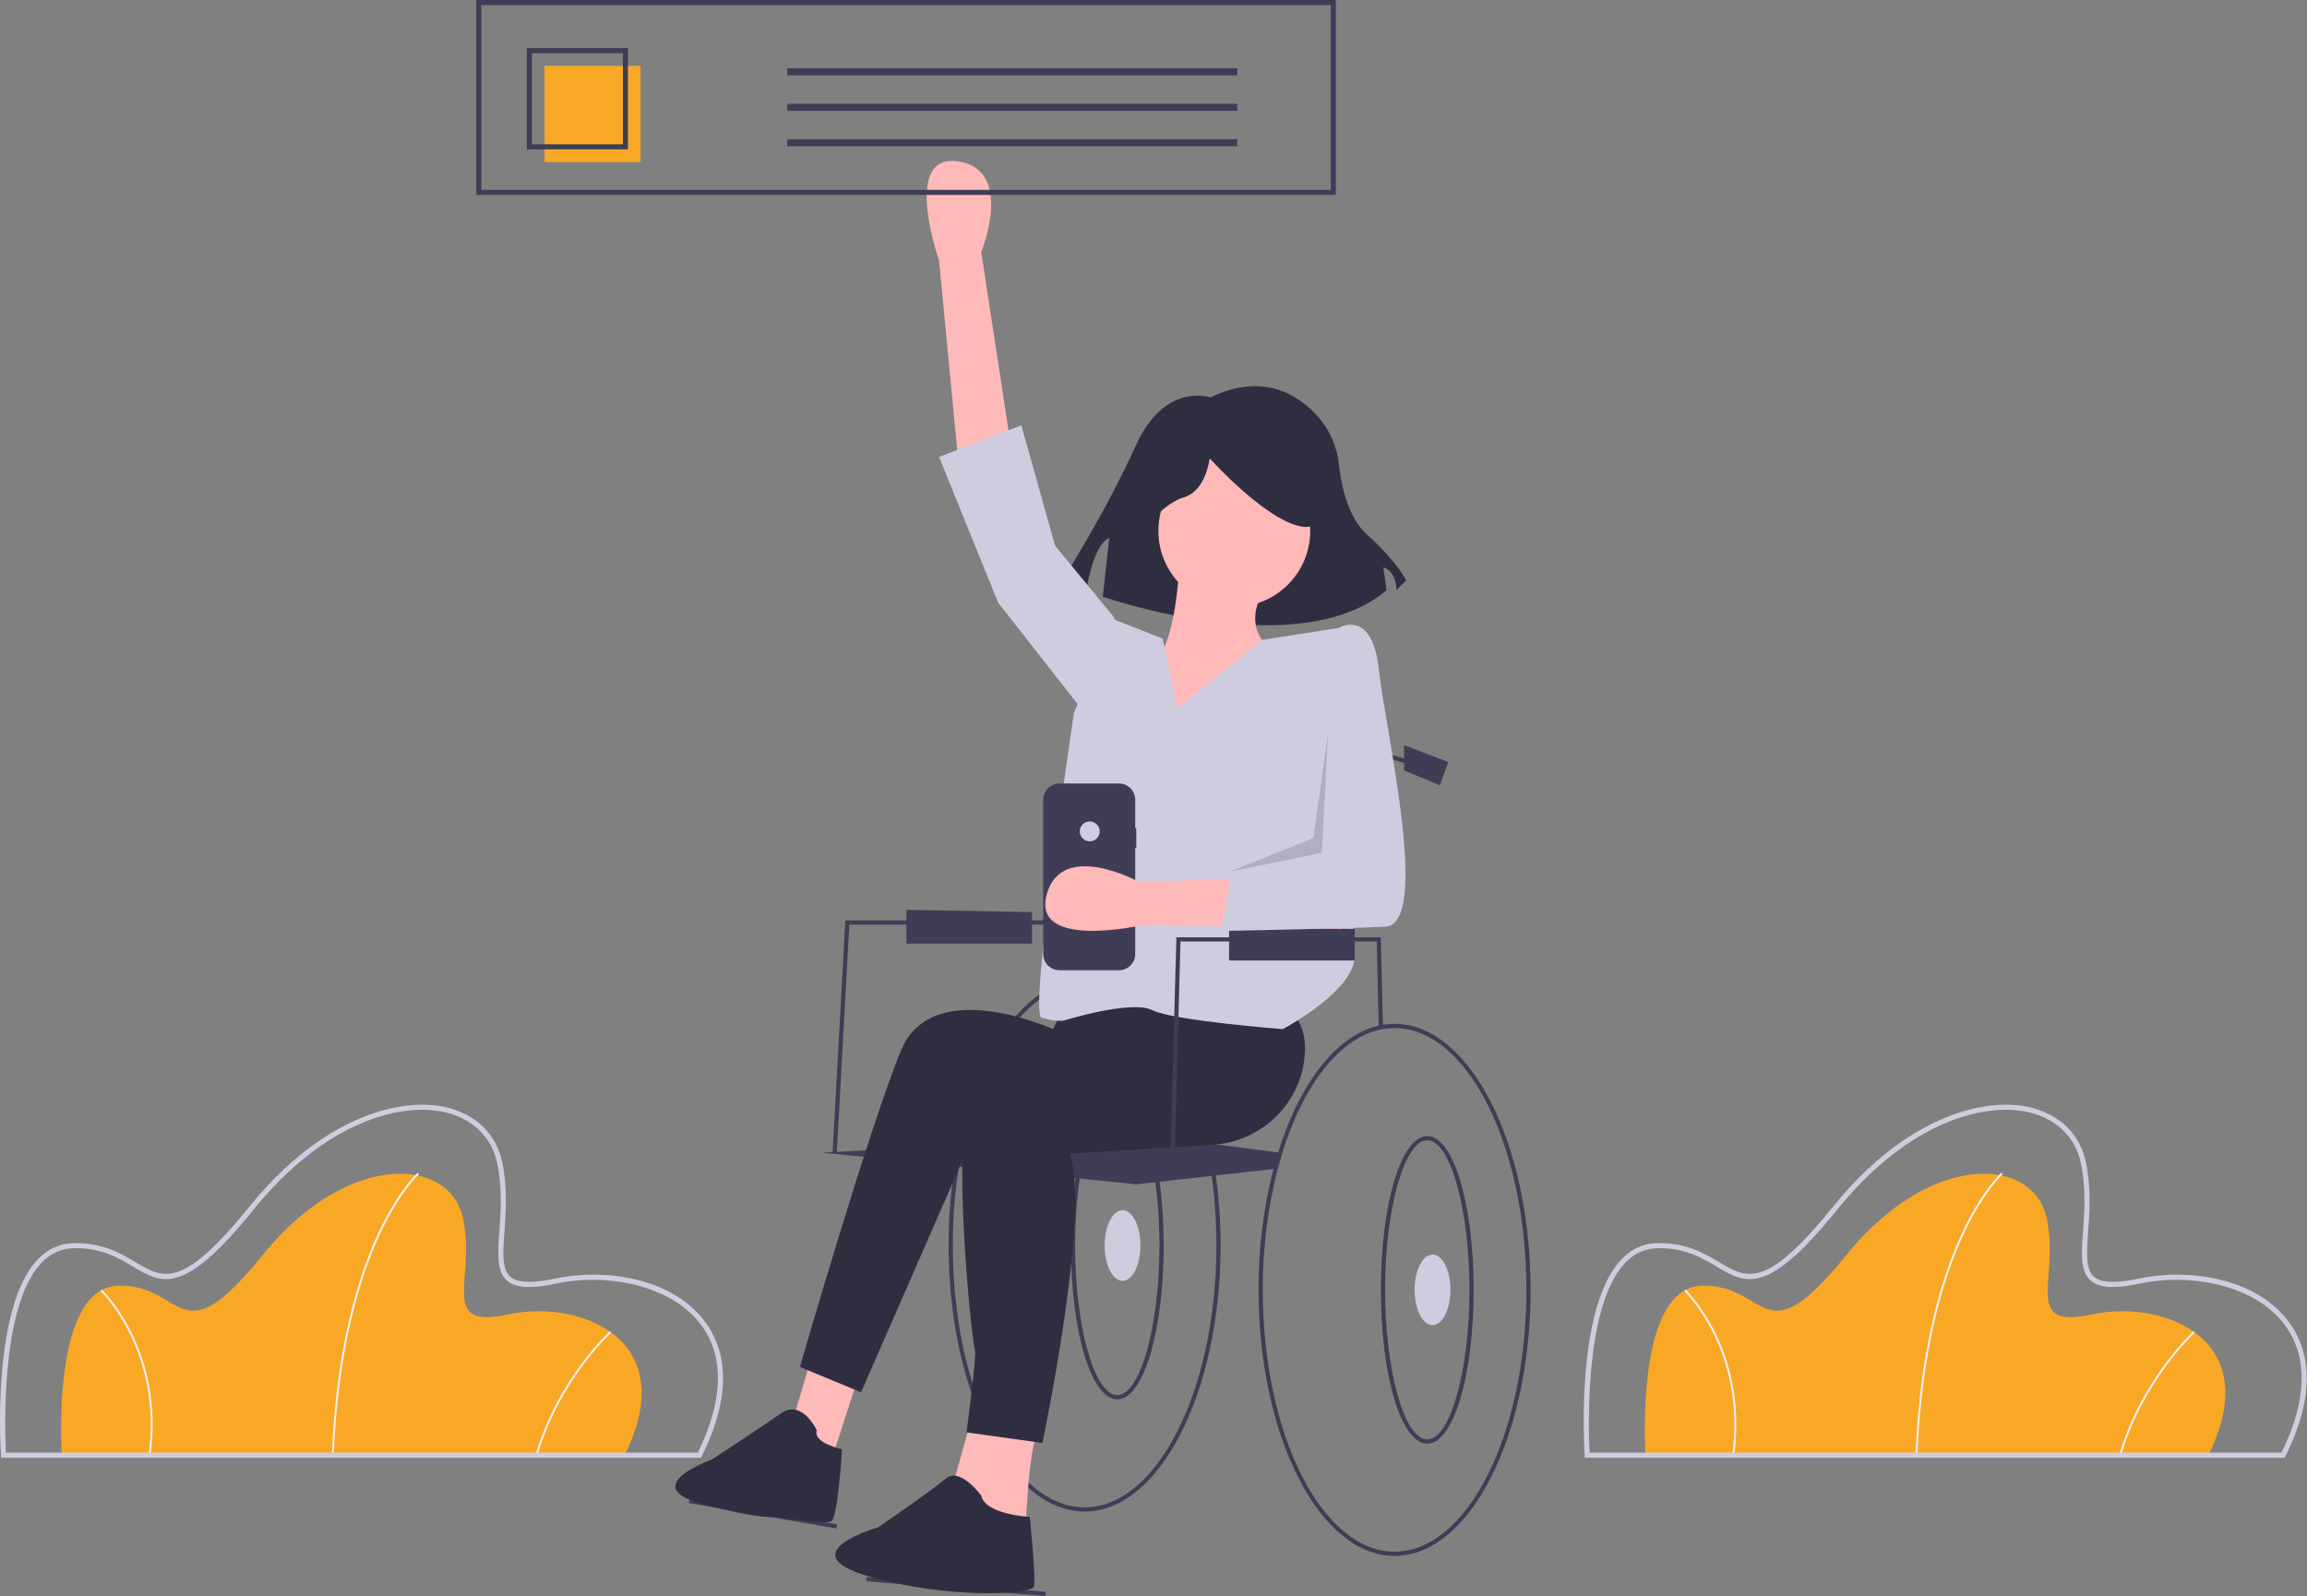 <?xml version="1.0" encoding="UTF-8"?>
<svg width="164px" height="113.5px" viewBox="0 0 328 227" version="1.1" xmlns="http://www.w3.org/2000/svg" xmlns:xlink="http://www.w3.org/1999/xlink">
    <rect x="0" y="0" width="328" height="227" fill="#808080" stroke="none"/>
    <title>illustration_accessibility</title>
    <g id="Page-1" stroke="none" stroke-width="1" fill="none" fill-rule="evenodd">
        <g id="illustration_accessibility" fill-rule="nonzero">
            <path d="M88.803,206.951 L8.792,206.951 C8.792,206.951 7.17,183.128 16.766,182.858 C26.362,182.587 25.281,193.415 37.309,178.526 C49.338,163.637 63.935,164.449 65.827,173.247 C67.719,182.045 62.178,189.084 72.314,186.918 C82.451,184.753 97.047,190.438 88.803,206.951 Z" id="Path" fill="#F9A826"></path>
            <path d="M47.447,206.956 L47.177,206.946 C47.807,191.261 51.087,181.183 53.727,175.491 C56.594,169.311 59.357,166.809 59.385,166.784 L59.564,166.987 C59.537,167.011 56.807,169.488 53.962,175.627 C51.336,181.295 48.074,191.331 47.447,206.956 Z" id="Path" fill="#F2F2F2"></path>
            <path d="M76.405,206.989 L76.145,206.913 C79.27,196.172 86.628,189.391 86.702,189.323 L86.884,189.524 C86.81,189.59 79.507,196.324 76.405,206.989 Z" id="Path" fill="#F2F2F2"></path>
            <path d="M21.394,206.97 L21.126,206.932 C22.186,199.275 20.271,193.334 18.478,189.699 C16.537,185.763 14.321,183.613 14.299,183.592 L14.486,183.396 C14.509,183.418 16.758,185.601 18.72,189.579 C20.53,193.249 22.463,199.244 21.394,206.97 Z" id="Path" fill="#F2F2F2"></path>
            <path d="M99.662,207.313 L0.162,207.313 L0.139,206.976 C0.082,206.136 -1.188,186.328 5.221,179.261 C6.653,177.681 8.379,176.852 10.35,176.796 C14.527,176.677 17.152,178.244 19.269,179.502 C23.26,181.873 25.897,183.439 35.482,171.574 C45.866,158.72 57.07,155.955 63.511,157.493 C67.673,158.486 70.541,161.295 71.381,165.198 C72.175,168.894 71.922,172.367 71.719,175.157 C71.501,178.143 71.329,180.501 72.554,181.57 C73.576,182.462 75.616,182.543 78.974,181.825 C85.804,180.366 95.333,181.614 100.117,187.804 C102.69,191.134 104.718,197.187 99.762,207.113 L99.662,207.313 Z M0.841,206.589 L99.214,206.589 C102.907,199.086 103.022,192.747 99.545,188.247 C95.157,182.569 85.951,181.075 79.125,182.533 C75.476,183.313 73.303,183.184 72.079,182.116 C70.582,180.81 70.765,178.292 70.997,175.105 C71.198,172.36 71.447,168.945 70.674,165.35 C69.895,161.731 67.224,159.124 63.344,158.197 C57.108,156.707 46.217,159.438 36.044,172.03 C26.066,184.381 23.06,182.596 18.901,180.125 C16.757,178.852 14.323,177.408 10.37,177.52 C8.604,177.57 7.051,178.319 5.756,179.748 C-0.003,186.099 0.7,203.911 0.841,206.589 Z" id="Shape" fill="#CFCCE0"></path>
            <path d="M313.966,206.951 L233.954,206.951 C233.954,206.951 232.333,183.128 241.929,182.858 C251.525,182.587 250.443,193.415 262.472,178.526 C274.501,163.637 289.097,164.449 290.99,173.247 C292.882,182.045 287.34,189.084 297.477,186.918 C307.614,184.753 322.21,190.438 313.966,206.951 Z" id="Path" fill="#F9A826"></path>
            <path d="M272.61,206.956 L272.339,206.946 C272.969,191.261 276.249,181.183 278.89,175.491 C281.757,169.311 284.52,166.809 284.547,166.784 L284.727,166.987 C284.7,167.011 281.969,169.488 279.125,175.627 C276.499,181.295 273.237,191.331 272.61,206.956 Z" id="Path" fill="#F2F2F2"></path>
            <path d="M301.568,206.989 L301.308,206.913 C304.433,196.172 311.791,189.391 311.865,189.323 L312.047,189.524 C311.973,189.59 304.67,196.324 301.568,206.989 Z" id="Path" fill="#F2F2F2"></path>
            <path d="M246.557,206.97 L246.289,206.932 C247.349,199.275 245.434,193.334 243.641,189.699 C241.699,185.763 239.484,183.613 239.462,183.592 L239.649,183.396 C239.671,183.418 241.921,185.601 243.883,189.579 C245.693,193.249 247.626,199.244 246.557,206.97 Z" id="Path" fill="#F2F2F2"></path>
            <path d="M324.825,207.313 L225.325,207.313 L225.302,206.976 C225.244,206.136 223.975,186.328 230.383,179.261 C231.816,177.681 233.542,176.852 235.513,176.796 C239.69,176.677 242.315,178.244 244.432,179.502 C248.423,181.873 251.059,183.439 260.645,171.574 C271.029,158.72 282.233,155.955 288.674,157.493 C292.836,158.486 295.704,161.295 296.543,165.198 C297.338,168.894 297.085,172.367 296.882,175.157 C296.664,178.143 296.492,180.501 297.716,181.57 C298.738,182.462 300.779,182.543 304.136,181.825 C310.966,180.366 320.496,181.614 325.279,187.804 C327.853,191.134 329.88,197.187 324.925,207.113 L324.825,207.313 Z M226.004,206.589 L324.377,206.589 C328.07,199.086 328.185,192.747 324.708,188.247 C320.32,182.569 311.114,181.075 304.287,182.533 C300.639,183.313 298.465,183.184 297.241,182.116 C295.744,180.81 295.928,178.292 296.16,175.105 C296.36,172.36 296.609,168.945 295.836,165.35 C295.058,161.731 292.386,159.124 288.506,158.197 C282.271,156.707 271.38,159.438 261.207,172.03 C251.229,184.381 248.223,182.596 244.063,180.125 C241.92,178.852 239.486,177.408 235.533,177.52 C233.766,177.57 232.214,178.319 230.919,179.748 C225.159,186.099 225.862,203.911 226.004,206.589 L226.004,206.589 Z" id="Shape" fill="#CFCCE0"></path>
            <path d="M154.202,139.301 C147.19,139.301 141.04,146.636 137.649,157.59 C137.41,158.358 137.185,159.148 136.975,159.95 C135.547,165.565 134.838,171.339 134.864,177.134 C134.864,197.996 143.538,214.967 154.202,214.967 C164.867,214.967 173.541,197.996 173.541,177.134 C173.541,156.272 164.867,139.301 154.202,139.301 Z M154.202,214.367 C143.871,214.367 135.464,197.663 135.464,177.134 C135.436,171.315 136.154,165.516 137.601,159.881 C137.799,159.127 138.011,158.388 138.237,157.665 C141.538,147.014 147.459,139.901 154.202,139.901 C164.534,139.901 172.941,156.605 172.941,177.134 C172.941,197.663 164.534,214.367 154.202,214.367 Z" id="Shape" fill="#3F3D56"></path>
            <path d="M158.85,199.008 C155.151,199.008 152.254,189.4 152.254,177.134 C152.254,164.868 155.151,155.26 158.85,155.26 C162.548,155.26 165.446,164.868 165.446,177.134 C165.446,189.4 162.548,199.008 158.85,199.008 Z M158.85,155.86 C155.599,155.86 152.853,165.602 152.853,177.134 C152.853,188.666 155.599,198.408 158.85,198.408 C162.1,198.408 164.846,188.666 164.846,177.134 C164.846,165.602 162.1,155.86 158.85,155.86 L158.85,155.86 Z" id="Shape" fill="#3F3D56"></path>
            <ellipse id="Oval" fill="#CFCCE0" cx="159.599" cy="177.134" rx="2.548" ry="5.024"></ellipse>
            <polygon id="Path" fill="#3F3D56" points="154.052 108.974 195.127 108.824 195.127 125.03 154.052 126.689"></polygon>
            <polygon id="Path" fill="#3F3D56" points="118.973 163.939 118.375 163.906 120.189 130.893 157.35 130.893 157.35 131.494 120.757 131.494"></polygon>
            <polygon id="Path" fill="#3F3D56" points="118.912 217.363 97.924 213.76 98.049 213.172 119.036 216.775"></polygon>
            <polygon id="Rectangle" fill="#3F3D56" transform="translate(135.914, 225.627) rotate(-85.292) translate(-135.914, -225.627) " points="135.615 212.841 136.215 212.841 136.212 238.412 135.612 238.412"></polygon>
            <path d="M182.31,163.97 C182.085,164.694 181.873,165.433 181.675,166.186 L181.048,166.255 L161.548,168.426 L116.875,163.922 L163.347,161.52 L181.723,163.895 L182.31,163.97 Z" id="Path" fill="#3F3D56"></path>
            <path d="M172.095,56.52 C172.095,56.52 165.602,54.198 161.427,63.488 C157.253,72.778 150.759,82.998 150.759,82.998 L154.47,83.927 C154.47,83.927 155.397,77.424 157.717,76.495 L156.789,84.856 C156.789,84.856 184.618,94.611 197.142,83.927 L196.678,80.675 C196.678,80.675 198.533,81.14 198.533,83.927 L199.924,82.533 C199.924,82.533 198.533,79.746 194.359,76.03 C191.619,73.591 190.677,68.951 190.354,66.049 C190.111,63.627 189.143,61.334 187.577,59.472 C184.803,56.252 179.748,52.83 172.095,56.52 Z" id="Path" fill="#2F2E41"></path>
            <path d="M136.213,65.285 L133.515,37.061 C133.515,37.061 128.118,21.747 136.213,22.948 C144.308,24.149 139.511,35.859 139.511,35.859 L144.009,65.285 L136.213,65.285 Z" id="Path" fill="#FFB9B9"></path>
            <polygon id="Path" fill="#FFB9B9" points="115.226 193.498 112.228 203.707 117.924 208.512 122.122 195.6"></polygon>
            <path d="M138.312,201.005 L135.314,211.815 L145.807,218.42 C145.807,218.42 146.107,206.109 147.606,203.707 L138.312,201.005 Z" id="Path" fill="#FFB9B9"></path>
            <path d="M151.204,143.354 L149.705,146.357 C149.705,146.357 132.616,138.55 128.118,149.359 C123.621,160.169 113.727,194.399 113.727,194.399 L122.422,198.002 L138.312,161.67 L174.59,160.77 L176.089,140.652 L151.204,143.354 Z" id="Path" fill="#2F2E41"></path>
            <path d="M163.797,148.459 C163.797,148.459 139.211,143.354 137.413,155.665 C135.614,167.976 138.312,191.397 138.612,191.997 C138.912,192.598 137.413,203.707 137.413,203.707 L148.206,205.209 C148.206,205.209 155.102,172.48 152.104,164.072 L172.389,162.816 C179.392,162.382 185.112,156.842 185.515,149.828 C185.669,147.142 184.998,144.705 182.685,143.354 C175.489,139.15 162.297,139.15 162.297,139.15 L163.797,148.459 Z" id="Path" fill="#2F2E41"></path>
            <path d="M116.126,203.407 C116.126,203.407 114.027,198.903 111.029,201.005 C108.031,203.107 101.135,207.611 101.135,207.611 C101.135,207.611 90.468,211.373 99.935,213.916 C108.357,216.179 110.429,215.718 110.429,215.718 C110.429,215.718 117.325,216.919 118.224,216.318 C119.124,215.718 119.723,206.109 119.723,206.109 C119.723,206.109 115.526,205.209 116.126,203.407 Z" id="Path" fill="#2F2E41"></path>
            <path d="M139.511,212.715 C139.511,212.715 136.513,208.512 134.414,210.313 C132.316,212.115 124.82,217.219 124.82,217.219 C124.82,217.219 112.228,220.822 123.321,224.125 C134.414,227.428 146.707,226.828 147.007,225.627 C147.307,224.426 146.407,215.718 146.407,215.718 C146.407,215.718 140.111,215.418 139.511,212.715 Z" id="Path" fill="#2F2E41"></path>
            <ellipse id="Oval" fill="#FFB9B9" cx="175.489" cy="75.494" rx="10.793" ry="10.81"></ellipse>
            <path d="M167.694,80.299 C167.694,80.299 167.094,92.609 164.096,93.51 C161.098,94.411 152.703,104.32 156.601,107.322 C160.499,110.325 182.985,108.223 182.985,108.223 L180.886,92.609 C180.886,92.609 176.089,89.307 179.987,83.602 L167.694,80.299 Z" id="Path" fill="#FFB9B9"></path>
            <path d="M167.394,100.717 L165.296,90.808 L158.4,88.106 L152.703,101.317 C152.703,101.317 146.257,144.105 148.056,144.705 C149.065,145.062 150.135,145.215 151.204,145.156 C151.204,145.156 160.798,142.153 163.797,143.654 C166.795,145.156 182.385,146.357 182.385,146.357 C182.385,146.357 193.179,140.652 192.579,135.547 C191.979,130.443 192.579,101.918 192.579,101.918 L191.23,89.156 L179.4,91.01 L167.394,100.717 Z" id="Path" fill="#CFCCE0"></path>
            <polygon id="Path" fill="#CFCCE0" points="158.7 89.607 158.4 87.805 150.005 77.596 145.208 60.481 133.515 64.985 141.91 85.703 153.902 101.017"></polygon>
            <path d="M161.31,76.787 C161.31,76.787 165.02,71.677 168.267,70.748 C171.514,69.819 171.978,65.174 171.978,65.174 C171.978,65.174 180.326,74.465 185.428,74.929 C190.531,75.394 185.892,63.781 185.892,63.781 L176.616,61.458 L167.803,62.387 L160.846,67.032 L161.31,76.787 Z" id="Path" fill="#2F2E41"></path>
            <polygon id="Path" fill="#3F3D56" points="196.027 146.217 195.737 133.896 167.836 133.896 166.945 166.933 166.345 166.917 167.252 133.295 196.317 133.295 196.326 133.585 196.626 146.196"></polygon>
            <polygon id="Path" fill="#3F3D56" points="195.427 129.392 194.828 129.392 194.828 106.472 204.506 109.286 204.338 109.863 195.427 107.272"></polygon>
            <path d="M198.275,145.606 C191.263,145.606 185.114,152.942 181.723,163.895 C181.483,164.664 181.258,165.454 181.048,166.255 C179.62,171.871 178.911,177.645 178.937,183.44 C178.937,204.302 187.611,221.273 198.275,221.273 C208.94,221.273 217.614,204.302 217.614,183.44 C217.614,162.577 208.94,145.606 198.275,145.606 Z M198.275,220.672 C187.944,220.672 179.537,203.969 179.537,183.44 C179.509,177.621 180.228,171.822 181.675,166.186 C181.872,165.433 182.084,164.694 182.31,163.97 C185.611,153.32 191.533,146.207 198.275,146.207 C208.607,146.207 217.014,162.91 217.014,183.44 C217.014,203.969 208.607,220.672 198.275,220.672 Z" id="Shape" fill="#3F3D56"></path>
            <path d="M202.923,205.314 C199.224,205.314 196.327,195.705 196.327,183.44 C196.327,171.174 199.224,161.565 202.923,161.565 C206.621,161.565 209.519,171.174 209.519,183.44 C209.519,195.705 206.621,205.314 202.923,205.314 Z M202.923,162.166 C199.672,162.166 196.926,171.908 196.926,183.44 C196.926,194.971 199.672,204.713 202.923,204.713 C206.173,204.713 208.919,194.971 208.919,183.44 C208.919,171.908 206.173,162.166 202.923,162.166 L202.923,162.166 Z" id="Shape" fill="#3F3D56"></path>
            <ellipse id="Oval" fill="#CFCCE0" cx="203.672" cy="183.44" rx="2.548" ry="5.024"></ellipse>
            <polygon id="Path" fill="#3F3D56" points="199.625 105.971 205.921 108.373 204.721 111.676 199.625 109.574"></polygon>
            <polygon id="Path" fill="#3F3D56" points="174.74 131.794 174.74 136.598 192.603 136.598 192.603 132.113"></polygon>
            <polygon id="Path" fill="#3F3D56" points="128.868 129.392 128.868 134.196 146.731 134.196 146.731 129.711"></polygon>
            <path d="M189.926,27.719 L67.713,27.719 L67.713,-6.00529101e-06 L189.926,-6.00529101e-06 L189.926,27.719 Z M68.432,26.999 L189.207,26.999 L189.207,0.72 L68.432,0.72 L68.432,26.999 Z" id="Shape" fill="#3F3D56"></path>
            <rect id="Rectangle" fill="#F9A826" x="77.418" y="9.36" width="13.659" height="13.679"></rect>
            <path d="M89.28,21.239 L74.902,21.239 L74.902,6.84 L89.28,6.84 L89.28,21.239 Z M75.621,20.519 L88.561,20.519 L88.561,7.56 L75.621,7.56 L75.621,20.519 Z" id="Shape" fill="#3F3D56"></path>
            <rect id="Rectangle" fill="#3F3D56" x="111.926" y="9.72" width="63.982" height="1"></rect>
            <rect id="Rectangle" fill="#3F3D56" x="111.926" y="14.759" width="63.982" height="1"></rect>
            <rect id="Rectangle" fill="#3F3D56" x="111.926" y="19.799" width="63.982" height="1"></rect>
            <path d="M161.548,117.735 L161.402,117.735 L161.402,113.737 C161.402,113.123 161.159,112.534 160.725,112.1 C160.292,111.666 159.704,111.422 159.091,111.422 L150.633,111.422 C150.02,111.422 149.433,111.666 148.999,112.1 C148.566,112.534 148.322,113.123 148.322,113.737 L148.322,135.672 C148.322,136.285 148.566,136.874 148.999,137.308 C149.433,137.742 150.02,137.986 150.633,137.986 L159.091,137.986 C159.704,137.986 160.292,137.742 160.725,137.308 C161.159,136.874 161.402,136.285 161.402,135.672 L161.402,120.581 L161.548,120.581 L161.548,117.735 Z" id="Path" fill="#3F3D56"></path>
            <ellipse id="Oval" fill="#D0CDE1" cx="154.935" cy="118.236" rx="1.415" ry="1.417"></ellipse>
            <path d="M190.804,132.083 L162.497,131.55 C162.497,131.55 146.691,135.174 148.805,127.256 C150.919,119.339 161.989,125.447 161.989,125.447 L191.692,124.327 L190.804,132.083 Z" id="Path" fill="#FFB9B9"></path>
            <path d="M187.932,91.258 L190.63,89.156 C190.63,89.156 195.127,86.754 196.027,95.162 C196.926,103.569 203.522,131.494 196.926,131.794 C190.33,132.094 173.541,132.395 173.541,132.395 L175.339,123.086 L189.131,122.186 L187.932,91.258 Z" id="Path" fill="#CFCCE0"></path>
            <polygon id="Path" fill="#000000" opacity="0.15" points="188.831 104.17 187.932 121.285 174.74 123.987 186.732 119.183"></polygon>
        </g>
    </g>
</svg>
